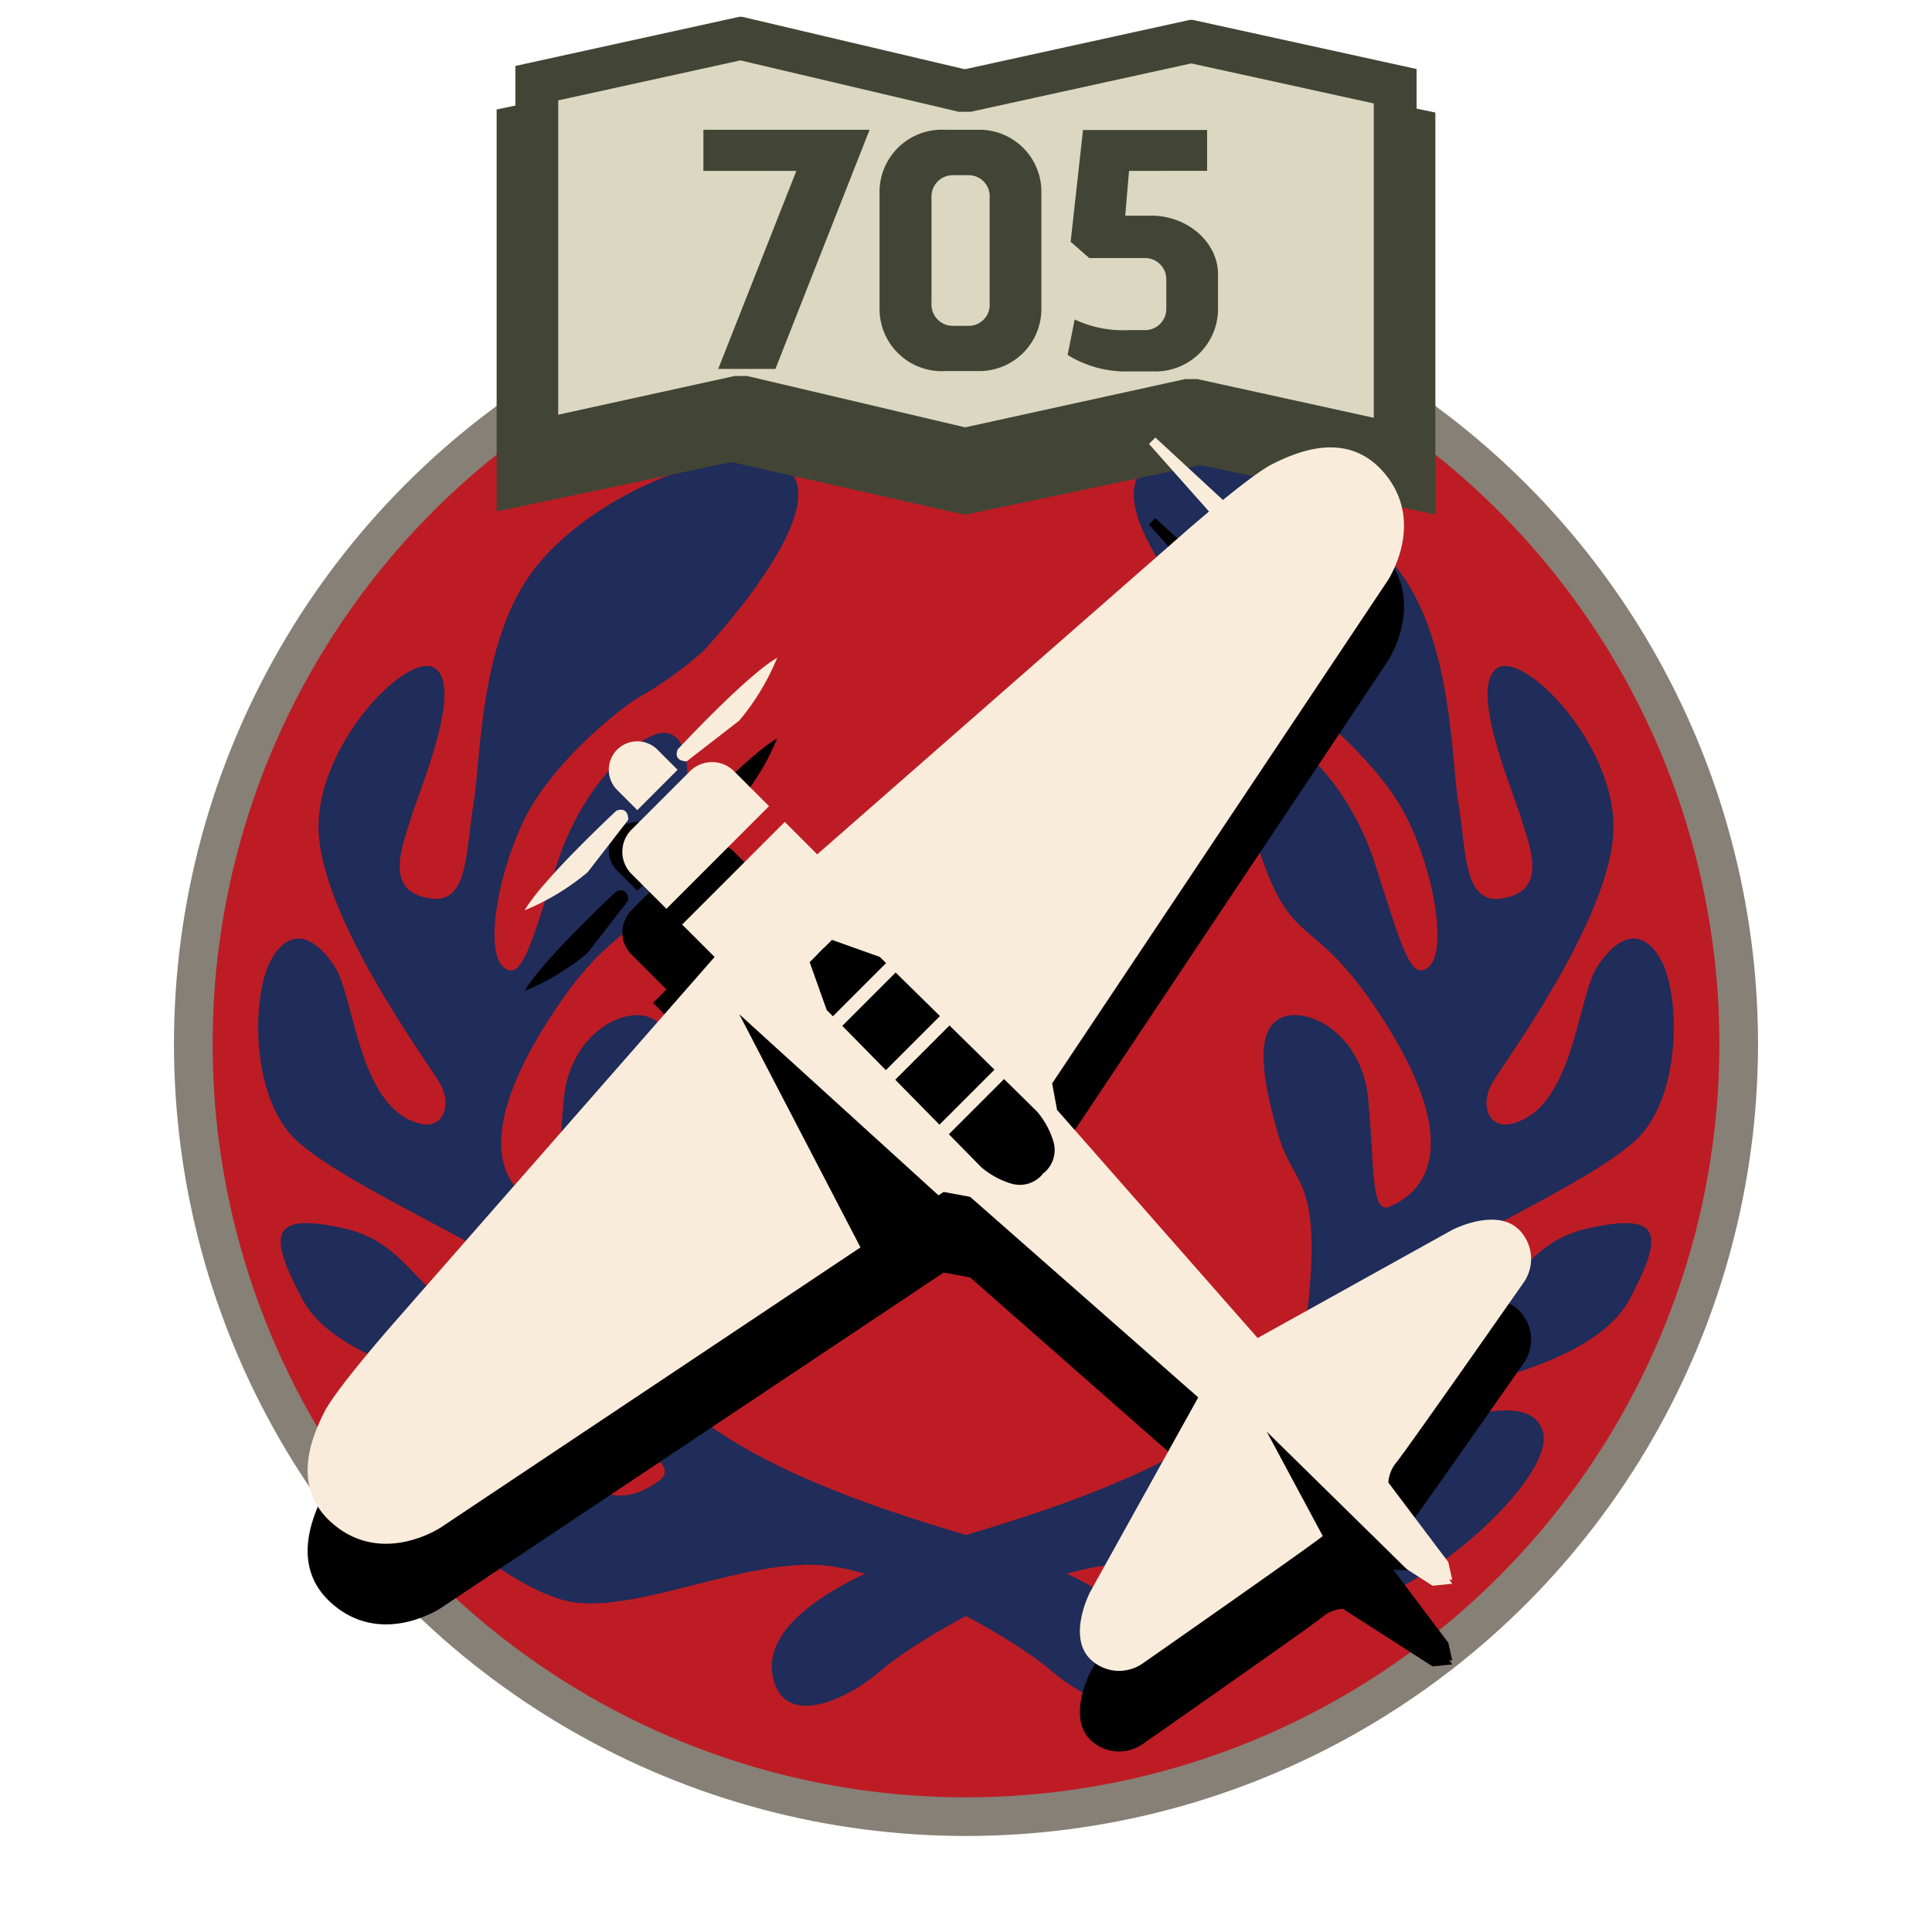<svg id="Layer_2" data-name="Layer 2" xmlns="http://www.w3.org/2000/svg" width="150" height="150" viewBox="0 0 150 150">
  <defs>
    <style>
      .cls-1 {
        fill: #bd1c25;
        stroke: #878076;
        stroke-miterlimit: 10;
        stroke-width: 3px;
      }

      .cls-2 {
        fill: #202c59;
      }

      .cls-3 {
        fill: #424535;
      }

      .cls-4 {
        fill: #dbd7c1;
      }

      .cls-5 {
        fill: #faecda;
      }
    </style>
  </defs>
  <circle class="cls-1" cx="75" cy="81.052" r="59.993"/>
  <g>
    <path class="cls-2" d="M95.46,50.609S86.266,40.93,88.322,37.058s14.881.242,20.205,7.138c4.224,5.472,4.114,14.518,4.718,18.269s.411,7.689,3.288,7.297c3.815-.52,2.165-4.185,1.561-6.242s-4.001-9.887-1.945-11.581,9.8,6.291,9.074,13.187-8.227,17.059-9.316,18.874-.261,3.599,1.32,3.274c4.945-1.017,5.213-9.807,6.786-12.227s3.509-3.146,4.96-.484,1.573,10.042-1.573,13.55-16.696,9.195-18.39,11.373-1.057,3.631,1.28,3.393c7.474-.761,7.068-6.176,12.996-7.506s5.807.605,3.267,5.444-11.373,6.412-16.696,8.106-13.512,4.222-11.01,6.049c4.334,3.165,6.533-1.089,9.316-2.662s10.526-4.718,11.615-1.21-9.074,12.582-14.397,13.308-14.034-3.751-20.084-2.783-14.276,5.807-16.938,8.106-7.501,4.476-8.348.484,4.476-7.864,16.091-11.373,24.681-8.711,25.528-18.148-1.21-8.469-2.42-12.703-1.815-7.985.242-8.953,6.291,1.21,6.775,6.291.184,8.963,1.636,8.359,6.762-3.294-.547-14.65c-5.158-8.014-6.775-5.323-9.195-11.978s-1.573-10.042.242-10.163,6.291,3.751,8.348,10.042,2.783,9.437,4.234,8.106.363-7.501-1.815-11.736-7.501-8.59-9.195-9.437A30.553,30.553,0,0,1,95.46,50.609Z"/>
    <path class="cls-2" d="M54.54,50.609S63.734,40.93,61.678,37.058s-14.881.242-20.205,7.138c-4.224,5.472-4.114,14.518-4.718,18.269s-.411,7.689-3.288,7.297c-3.815-.52-2.165-4.185-1.56-6.242s4.001-9.887,1.945-11.581S24.051,58.231,24.777,65.127s8.227,17.059,9.316,18.874.261,3.599-1.32,3.274c-4.945-1.017-5.213-9.807-6.786-12.227s-3.509-3.146-4.96-.484S19.454,84.606,22.599,88.114s16.696,9.195,18.39,11.373,1.057,3.631-1.28,3.393c-7.474-.761-7.068-6.176-12.996-7.506s-5.807.605-3.267,5.444,11.373,6.412,16.696,8.106,13.512,4.222,11.01,6.049c-4.334,3.165-6.533-1.089-9.316-2.662s-10.526-4.718-11.615-1.21S39.295,123.684,44.619,124.41s14.034-3.751,20.084-2.783,14.276,5.807,16.938,8.106,7.501,4.476,8.348.484-4.476-7.864-16.091-11.373-24.681-8.711-25.528-18.148,1.21-8.469,2.42-12.703,1.815-7.985-.242-8.953-6.291,1.21-6.775,6.291-.184,8.963-1.636,8.359-6.762-3.294.547-14.65c5.158-8.014,6.775-5.323,9.195-11.978s1.573-10.042-.242-10.163-6.291,3.751-8.348,10.042-2.783,9.437-4.234,8.106-.363-7.501,1.815-11.736,7.501-8.59,9.195-9.437A30.553,30.553,0,0,0,54.54,50.609Z"/>
  </g>
  <polygon class="cls-3" points="74.997 39.949 93.106 36.135 93.333 36.135 111.442 39.949 111.442 8.739 93.333 4.925 93.106 4.925 74.997 8.739 74.823 8.739 56.894 4.686 56.667 4.686 38.558 8.501 38.558 39.711 56.667 35.896 56.894 35.896 74.823 39.949 74.997 39.949"/>
  <g>
    <polygon class="cls-4" points="57.812 30.854 57.221 30.854 41.678 34.265 41.678 6.457 57.5 2.985 74.637 7.021 75.177 7.021 92.491 3.222 108.322 6.695 108.322 34.503 92.779 31.092 92.202 31.092 74.924 34.884 57.812 30.854"/>
    <path class="cls-3" d="M57.487,4.688,74.068,8.593l.376.088h.914l.352-.077L92.491,4.922,106.661,8.031V32.437l-13.349-2.929-.352-.077h-.938l-.352.077L74.936,33.179l-16.556-3.899-.376-.088h-.964l-.352.077L43.339,32.198V7.793L57.487,4.688m.131-3.383h-.218L40.016,5.12v31.21l17.385-3.814h.218l17.211,4.053H74.997l17.385-3.815h.218l17.385,3.815V5.358L92.599,1.544h-.218L74.997,5.358h-.167l-17.211-4.053Z"/>
  </g>
  <g>
    <path class="cls-3" d="M55.763,28.645l6.066-15.379H54.612V10.076H67.515l-7.312,18.568Z"/>
    <path class="cls-3" d="M75.917,10.076a4.808,4.808,0,0,1,4.934,4.679l.001.05v9.242a4.823,4.823,0,0,1-4.882,4.763l-.052-.001H73.403A4.833,4.833,0,0,1,68.296,24.267q-.006-.11-.008-.22V14.805a4.839,4.839,0,0,1,4.941-4.735q.087.002.174.007Zm-1.907,3.525a1.658,1.658,0,0,0-1.691,1.623q-.001.051.001.102v8.232a1.655,1.655,0,0,0,1.568,1.738q.061.003.122.002h1.184a1.632,1.632,0,0,0,1.647-1.616q.001-.062-.004-.124V15.326a1.633,1.633,0,0,0-1.539-1.722q-.052-.003-.104-.003Z"/>
    <path class="cls-3" d="M87.658,13.266l-.295,3.477h2.026c2.822,0,5.177,2.078,5.177,4.545v2.812a4.86,4.86,0,0,1-4.98,4.738l-.017-0H87.649a8.586,8.586,0,0,1-4.76-1.281l.549-2.754a8.77,8.77,0,0,0,4.24.824H88.834a1.641,1.641,0,0,0,1.716-1.562q.002-.05.002-.099V21.658a1.644,1.644,0,0,0-1.665-1.622l-.002,0H84.57L83.125,18.77l.96-8.678h9.634v3.174Z"/>
  </g>
  <g>
    <path d="M112.753,128.92l-.305-1.374-4.656-6.182a2.754,2.754,0,0,1,.534-1.45c.458-.458,9.998-14.12,9.998-14.12a3.201,3.201,0,0,0-.305-3.969c-1.755-1.908-5.266-.076-5.266-.076L97.641,110.144,82.071,92.437,81.689,90.376l26.027-39.002s2.9-4.274,0-8.09-7.098-1.908-8.93-.992-6.946,5.419-6.946,5.419L63.448,72.592l-6.449-6.449a2.429,2.429,0,0,0-3.435,0L49.404,70.303l62.662,58.541Z"/>
    <circle cx="98.251" cy="51.527" r="5.073"/>
    <path d="M112.753,129.225l-1.526.153L104.251,124.904a2.754,2.754,0,0,0-1.45.534c-.458.458-14.12,9.998-14.12,9.998a3.201,3.201,0,0,1-3.969-.305c-1.908-1.755-.076-5.266-.076-5.266l8.396-15.112L75.324,99.183l-2.061-.382L34.262,124.828s-4.274,2.9-8.09,0-1.908-7.098-.992-8.93,5.419-6.946,5.419-6.946L55.48,80.56l-6.449-6.449a2.429,2.429,0,0,1,0-3.435l0,0,4.16-4.16,58.876,61.716Z"/>
    <circle cx="34.414" cy="115.364" r="5.073"/>
    <path d="M49.48,69.158l-1.565-1.565a2.213,2.213,0,0,1-0-3.129l0,0h0a2.213,2.213,0,0,1,3.129,0l1.565,1.565h0l-3.129,3.129Z"/>
    <rect x="49.241" y="72.607" width="14.14" height="1.727" transform="translate(-35.458 61.337) rotate(-45)"/>
    <polygon points="89.207 40.727 94.664 46.871 95.733 45.803 89.703 40.231 89.207 40.727"/>
    <path d="M52.61,64.451s5.343-5.75,7.734-7.124a18.559,18.559,0,0,1-2.951,4.885l-4.071,3.155S52.253,65.418,52.61,64.451Z"/>
    <path d="M47.86,69.201s-5.75,5.343-7.124,7.734a18.559,18.559,0,0,0,4.885-2.951l3.155-4.071S48.827,68.845,47.86,69.201Z"/>
    <path d="M81.053,97.321a2.311,2.311,0,0,0,.738-2.417,6.484,6.484,0,0,0-1.272-2.341L68.307,80.556l-3.714-1.323L63.473,80.352,80.442,97.474Z"/>
    <path d="M80.951,97.423a2.311,2.311,0,0,1-2.417.738A6.484,6.484,0,0,1,76.194,96.889L64.185,84.677,62.862,80.963l1.119-1.119L81.104,96.813Z"/>
    <rect x="71.636" y="91.393" width="7.412" height="1.043" transform="translate(-42.927 80.196) rotate(-45)"/>
    <rect x="67.438" y="87.196" width="7.412" height="1.043" transform="translate(-41.188 75.998) rotate(-45)"/>
    <rect x="63.291" y="83.049" width="7.412" height="1.043" transform="translate(-39.47 71.851) rotate(-45)"/>
  </g>
  <g>
    <g>
      <path class="cls-5" d="M51.74,70.559l7.968-7.968-2.71-2.709a2.429,2.429,0,0,0-3.435,0l-.374.374-3.786,3.786-.374.374a2.429,2.429,0,0,0,0,3.435Z"/>
      <path class="cls-5" d="M118.325,99.533a3.201,3.201,0,0,0-.305-3.969c-1.755-1.908-5.266-.076-5.266-.076L97.641,103.883,82.071,86.176l-.382-2.061L107.716,45.114s2.9-4.274,0-8.09c-2.9-3.816-7.098-1.908-8.93-.992-1.832.916-6.945,5.419-6.945,5.419L63.448,66.331,60.929,63.813l-7.968,7.968,2.519,2.519L30.598,102.692s-4.503,5.114-5.419,6.946c-.916,1.832-2.824,6.03.992,8.93,3.816,2.9,8.09,0,8.09,0L73.263,92.541l2.061.382,17.707,15.57-8.396,15.112s-1.832,3.511.076,5.266a3.201,3.201,0,0,0,3.969.305s13.662-9.541,14.12-9.999a2.753,2.753,0,0,1,1.45-.534l6.975,4.473,1.527-.153-.229-.331.229.025-.305-1.374-4.656-6.182a2.755,2.755,0,0,1,.534-1.45C108.784,113.195,118.325,99.533,118.325,99.533Z"/>
    </g>
    <path class="cls-5" d="M49.48,62.897l-1.565-1.565a2.213,2.213,0,0,1-0-3.129l0,0h0a2.213,2.213,0,0,1,3.129,0l1.565,1.565h0L49.48,62.897Z"/>
    <polygon class="cls-5" points="89.207 34.466 94.664 40.61 95.733 39.542 89.703 33.97 89.207 34.466"/>
    <path class="cls-5" d="M52.61,58.19s5.343-5.75,7.734-7.124a18.559,18.559,0,0,1-2.951,4.885l-4.071,3.155S52.253,59.157,52.61,58.19Z"/>
    <path class="cls-5" d="M47.86,62.94S42.11,68.283,40.736,70.674A18.559,18.559,0,0,0,45.621,67.723l3.155-4.071S48.827,62.584,47.86,62.94Z"/>
    <path d="M81.053,91.061a2.311,2.311,0,0,0,.738-2.417,6.484,6.484,0,0,0-1.272-2.341L68.307,74.295l-3.714-1.323L63.473,74.091,80.442,91.213Z"/>
    <path d="M80.951,91.162a2.311,2.311,0,0,1-2.417.738,6.484,6.484,0,0,1-2.341-1.272L64.185,78.416,62.862,74.702l1.119-1.119L81.104,90.552Z"/>
    <rect class="cls-5" x="71.636" y="85.133" width="7.412" height="1.043" transform="translate(-38.5 78.362) rotate(-45)"/>
    <rect class="cls-5" x="67.438" y="80.935" width="7.412" height="1.043" transform="translate(-36.761 74.164) rotate(-45)"/>
    <rect class="cls-5" x="63.291" y="76.788" width="7.412" height="1.043" transform="translate(-35.043 70.017) rotate(-45)"/>
  </g>
  <polygon points="109.304 121.913 98.348 111.152 104.022 121.717 109.304 121.913"/>
  <polygon points="74.609 94.391 57.391 78.739 67.565 98.304 74.609 94.391"/>
</svg>
